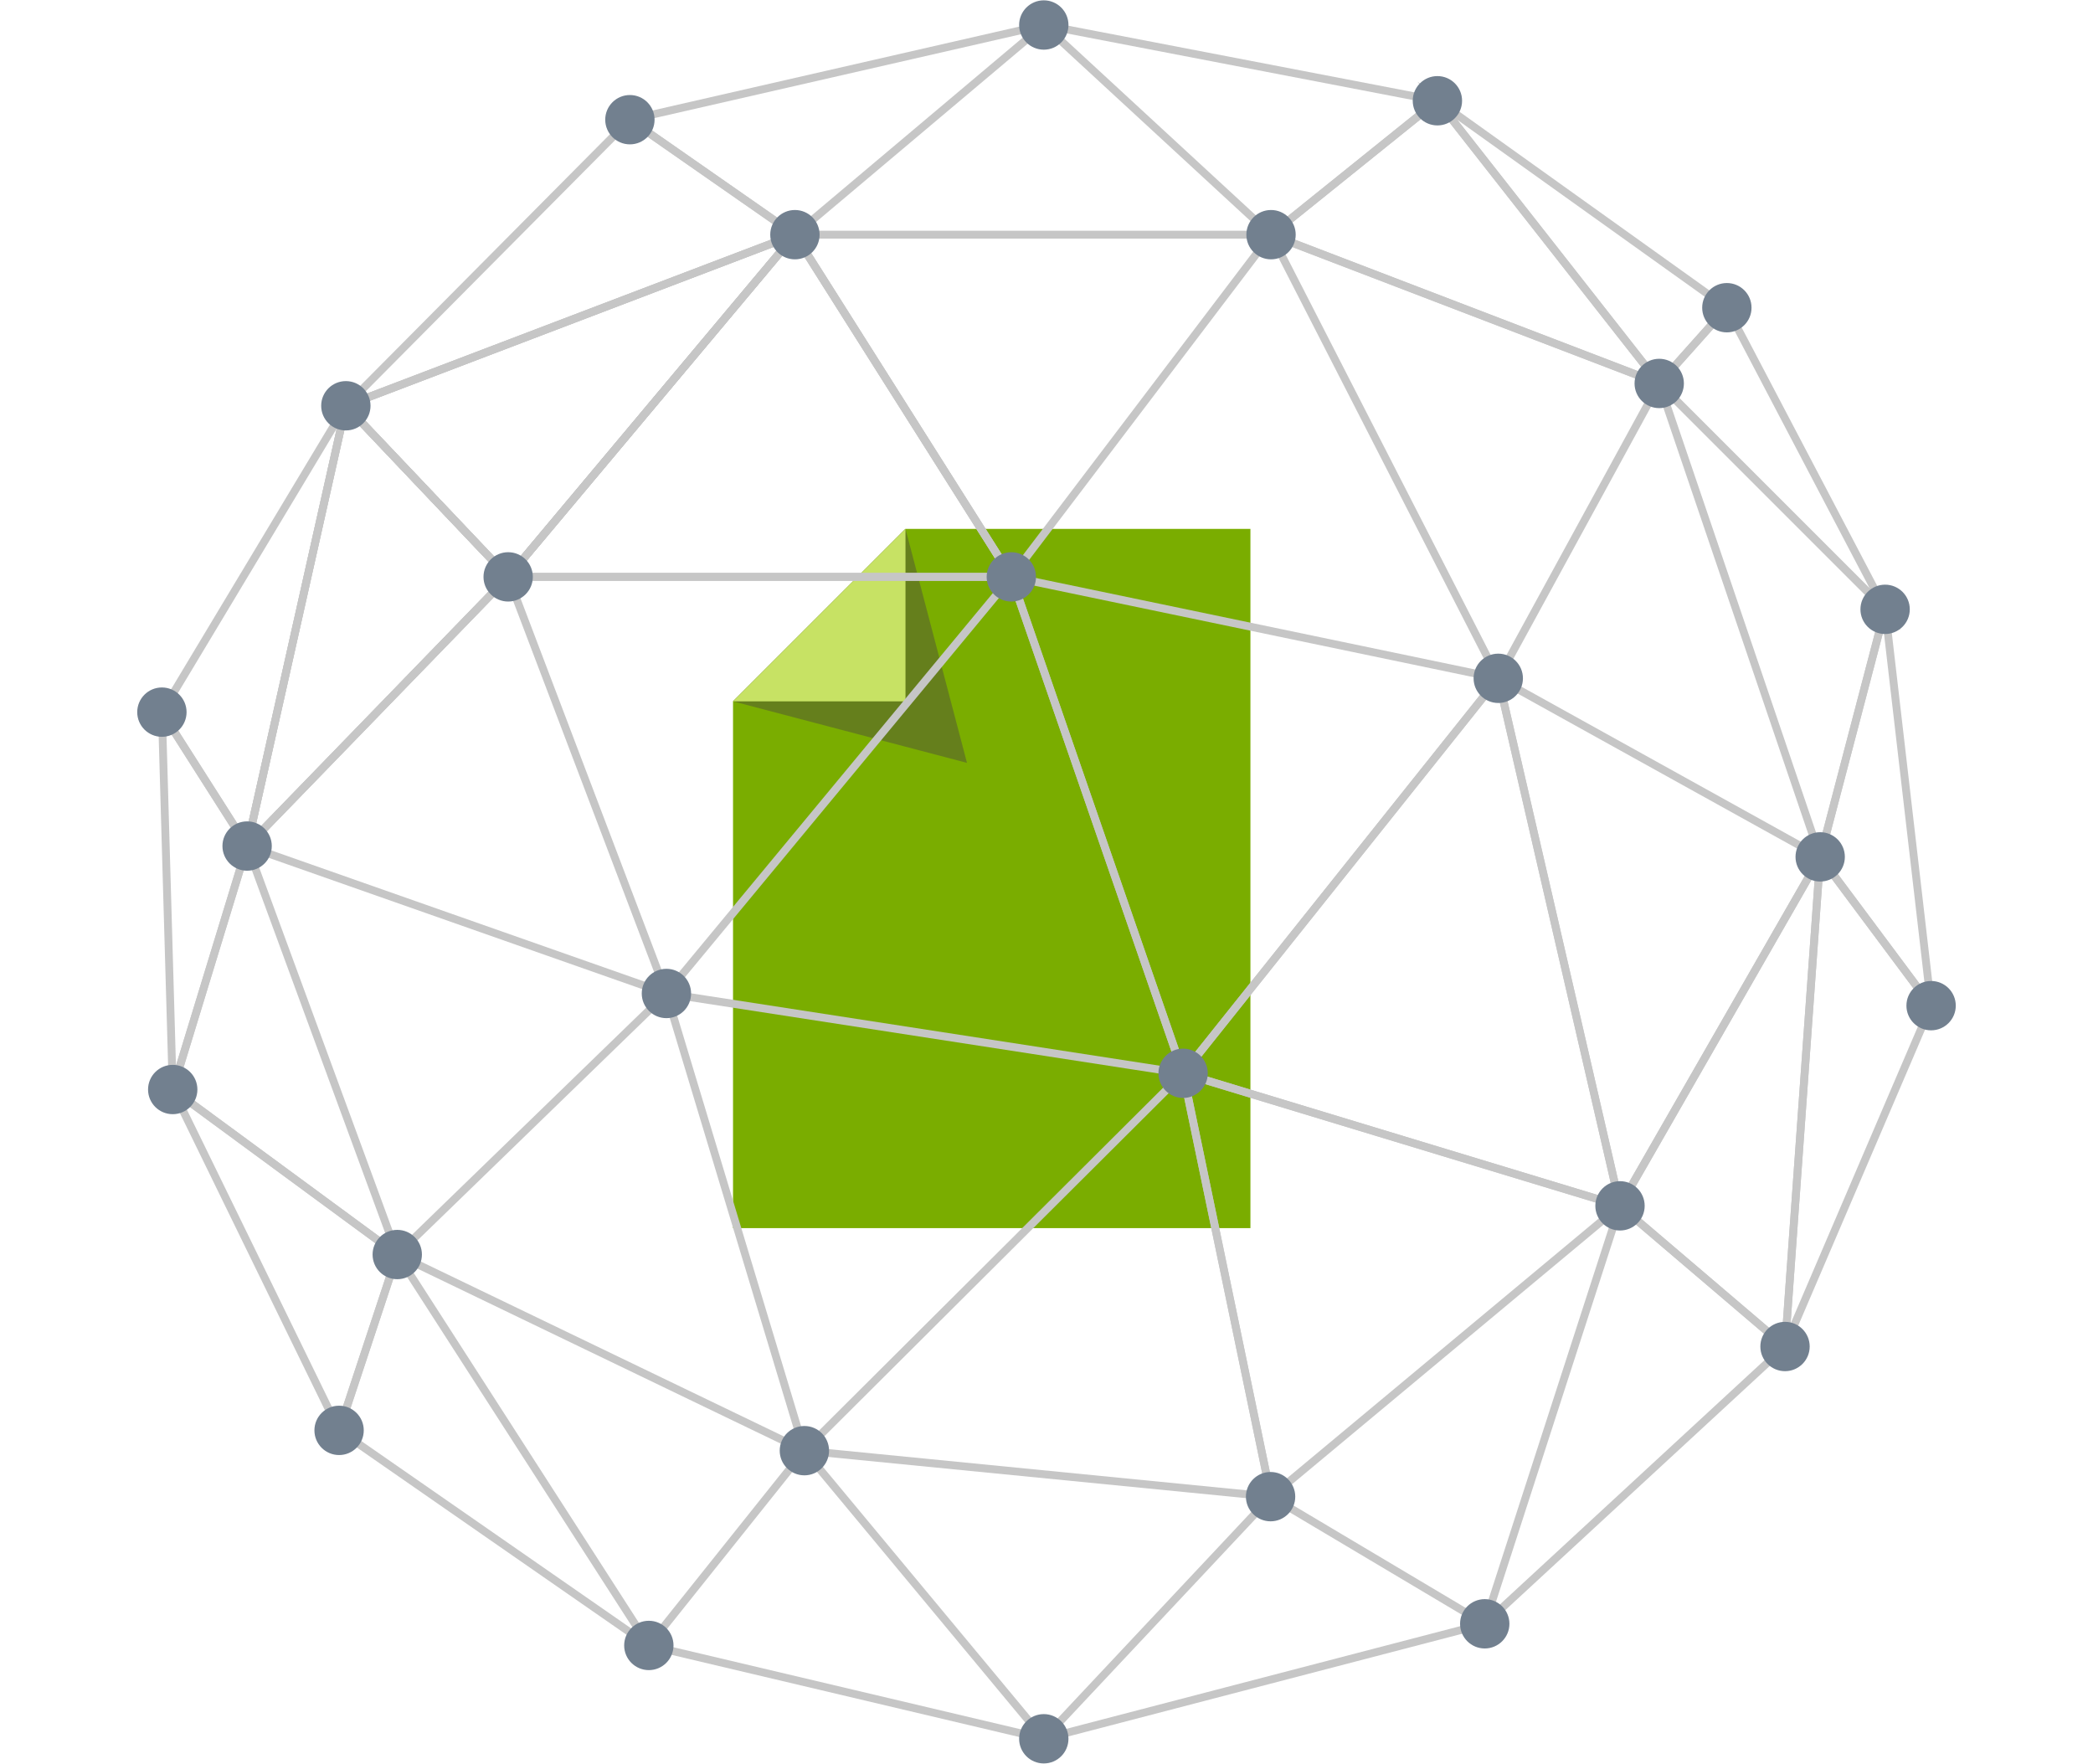 <svg version="1.1" id="Layer_1" xmlns="http://www.w3.org/2000/svg" xmlns:xlink="http://www.w3.org/1999/xlink" x="0px" y="0px"
	 width="267px" height="225px" viewBox="0 0 267 225" enable-background="new 0 0 267 225" xml:space="preserve">
<rect fill="none" width="267" height="225"/>
<g>
	<g>
		<polygon fill="#7AAD00" points="159.514,156.668 93.511,156.668 93.511,89.469 115.512,67.471 159.514,67.471 		"/>
		<polygon fill="#657F1C" points="123.357,97.317 93.511,89.469 115.512,67.471 		"/>
		<polygon fill="#C7E264" points="115.512,89.472 93.511,89.472 115.512,67.471 		"/>
	</g>
	<g>
		<polygon fill="none" stroke="#C6C6C6" stroke-miterlimit="10" points="85.014,126.735 129.014,73.59 150.927,136.916 		"/>
		<polygon fill="none" stroke="#C6C6C6" stroke-miterlimit="10" points="191.131,86.531 129.014,73.59 150.927,136.916 		"/>
		<polygon fill="none" stroke="#C6C6C6" stroke-miterlimit="10" points="206.661,153.825 150.927,136.916 191.131,86.531 		"/>
		<polygon fill="none" stroke="#C6C6C6" stroke-miterlimit="10" points="232.198,109.308 206.661,153.825 191.131,86.531 		"/>
		<polygon fill="none" stroke="#C6C6C6" stroke-miterlimit="10" points="227.712,171.77 232.198,109.308 206.661,153.825 		"/>
		<polygon fill="none" stroke="#C6C6C6" stroke-miterlimit="10" points="246.347,128.288 227.712,171.77 232.198,109.308 		"/>
		<polygon fill="none" stroke="#C6C6C6" stroke-miterlimit="10" points="240.48,77.731 246.347,128.288 232.198,109.308 		"/>
		<polygon fill="none" stroke="#C6C6C6" stroke-miterlimit="10" points="211.665,48.916 240.48,77.731 232.198,109.308 		"/>
		<polygon fill="none" stroke="#C6C6C6" stroke-miterlimit="10" points="162.143,29.936 211.665,48.916 191.131,86.531 		"/>
		<polygon fill="none" stroke="#C6C6C6" stroke-miterlimit="10" points="101.406,29.936 162.143,29.936 129.014,73.59 		"/>
		<polygon fill="none" stroke="#C6C6C6" stroke-miterlimit="10" points="64.826,73.59 129.014,73.59 101.406,29.936 		"/>
		<polygon fill="none" stroke="#C6C6C6" stroke-miterlimit="10" points="85.014,126.735 64.826,73.59 31.524,107.927 		"/>
		<polygon fill="none" stroke="#C6C6C6" stroke-miterlimit="10" points="44.12,51.763 64.826,73.59 31.524,107.927 		"/>
		<polygon fill="none" stroke="#C6C6C6" stroke-miterlimit="10" points="20.653,90.845 44.12,51.763 31.524,107.927 		"/>
		<polygon fill="none" stroke="#C6C6C6" stroke-miterlimit="10" points="22.034,138.986 31.524,107.927 20.653,90.845 		"/>
		<polygon fill="none" stroke="#C6C6C6" stroke-miterlimit="10" points="101.406,29.936 80.355,15.269 44.12,51.763 		"/>
		<polygon fill="none" stroke="#C6C6C6" stroke-miterlimit="10" points="133.155,3.19 101.406,29.936 80.355,15.269 		"/>
		<polygon fill="none" stroke="#C6C6C6" stroke-miterlimit="10" points="162.143,29.936 183.367,12.853 133.155,3.19 		"/>
		<polygon fill="none" stroke="#C6C6C6" stroke-miterlimit="10" points="211.665,48.916 183.367,12.853 162.143,29.936 		"/>
		<polygon fill="none" stroke="#C6C6C6" stroke-miterlimit="10" points="220.292,39.253 183.367,12.853 211.665,48.916 		"/>
		<polygon fill="none" stroke="#C6C6C6" stroke-miterlimit="10" points="240.48,77.731 220.292,39.253 211.665,48.916 		"/>
		<polygon fill="none" stroke="#C6C6C6" stroke-miterlimit="10" points="206.661,153.825 227.712,171.77 189.406,207.143 		"/>
		<polygon fill="none" stroke="#C6C6C6" stroke-miterlimit="10" points="162.143,190.923 206.661,153.825 150.927,136.916 		"/>
		<polygon fill="none" stroke="#C6C6C6" stroke-miterlimit="10" points="102.614,185.057 150.927,136.916 162.143,190.923 		"/>
		<polygon fill="none" stroke="#C6C6C6" stroke-miterlimit="10" points="85.014,126.735 102.614,185.057 50.677,160.037 		"/>
		<polygon fill="none" stroke="#C6C6C6" stroke-miterlimit="10" points="31.524,107.927 50.677,160.037 22.034,138.986 		"/>
		<polygon fill="none" stroke="#C6C6C6" stroke-miterlimit="10" points="43.257,182.468 50.677,160.037 22.034,138.986 		"/>
		<polygon fill="none" stroke="#C6C6C6" stroke-miterlimit="10" points="82.771,209.904 50.677,160.037 43.257,182.468 		"/>
		<polygon fill="none" stroke="#C6C6C6" stroke-miterlimit="10" points="102.614,185.057 82.771,209.904 133.155,221.81 		"/>
		<polygon fill="none" stroke="#C6C6C6" stroke-miterlimit="10" points="162.143,190.923 189.406,207.143 133.155,221.81 		"/>
		<polygon fill="none" stroke="#C6C6C6" stroke-miterlimit="10" points="101.406,29.936 64.826,73.59 44.12,51.763 		"/>
		<polygon fill="none" stroke="#C6C6C6" stroke-miterlimit="10" points="64.826,73.59 129.014,73.59 101.406,29.936 		"/>
		<polygon fill="none" stroke="#C6C6C6" stroke-miterlimit="10" points="44.12,51.763 64.826,73.59 31.524,107.927 		"/>
		<polygon fill="none" stroke="#C6C6C6" stroke-miterlimit="10" points="101.406,29.936 64.826,73.59 44.12,51.763 		"/>
	</g>
	<g>
		<circle fill="#72808F" cx="102.614" cy="185.057" r="3.147"/>
		<circle fill="#72808F" cx="162.086" cy="190.923" r="3.147"/>
		<circle fill="#72808F" cx="189.406" cy="207.143" r="3.147"/>
		<circle fill="#72808F" cx="246.347" cy="128.288" r="3.147"/>
		<circle fill="#72808F" cx="232.198" cy="109.308" r="3.147"/>
		<circle fill="#72808F" cx="206.661" cy="153.825" r="3.147"/>
		<circle fill="#72808F" cx="133.155" cy="221.81" r="3.147"/>
		<circle fill="#72808F" cx="82.771" cy="209.904" r="3.147"/>
		<circle fill="#72808F" cx="50.677" cy="160.037" r="3.147"/>
		<circle fill="#72808F" cx="43.257" cy="182.468" r="3.147"/>
		<circle fill="#72808F" cx="150.927" cy="136.916" r="3.147"/>
		<circle fill="#72808F" cx="129.014" cy="73.59" r="3.147"/>
		<circle fill="#72808F" cx="85.014" cy="126.735" r="3.147"/>
		<circle fill="#72808F" cx="31.524" cy="107.927" r="3.147"/>
		<circle fill="#72808F" cx="22.034" cy="138.986" r="3.147"/>
		<circle fill="#72808F" cx="20.653" cy="90.845" r="3.147"/>
		<circle fill="#72808F" cx="44.12" cy="51.763" r="3.147"/>
		<circle fill="#72808F" cx="64.826" cy="73.59" r="3.147"/>
		<circle fill="#72808F" cx="101.406" cy="29.936" r="3.147"/>
		<circle fill="#72808F" cx="80.355" cy="15.269" r="3.147"/>
		<circle fill="#72808F" cx="133.155" cy="3.19" r="3.147"/>
		<circle fill="#72808F" cx="183.367" cy="12.853" r="3.147"/>
		<circle fill="#72808F" cx="162.143" cy="29.936" r="3.147"/>
		<circle fill="#72808F" cx="211.664" cy="48.916" r="3.147"/>
		<circle fill="#72808F" cx="191.131" cy="86.531" r="3.147"/>
		<circle fill="#72808F" cx="240.48" cy="77.731" r="3.147"/>
		<circle fill="#72808F" cx="220.292" cy="39.253" r="3.147"/>
		<circle fill="#72808F" cx="227.712" cy="171.77" r="3.147"/>
	</g>
</g>
</svg>
